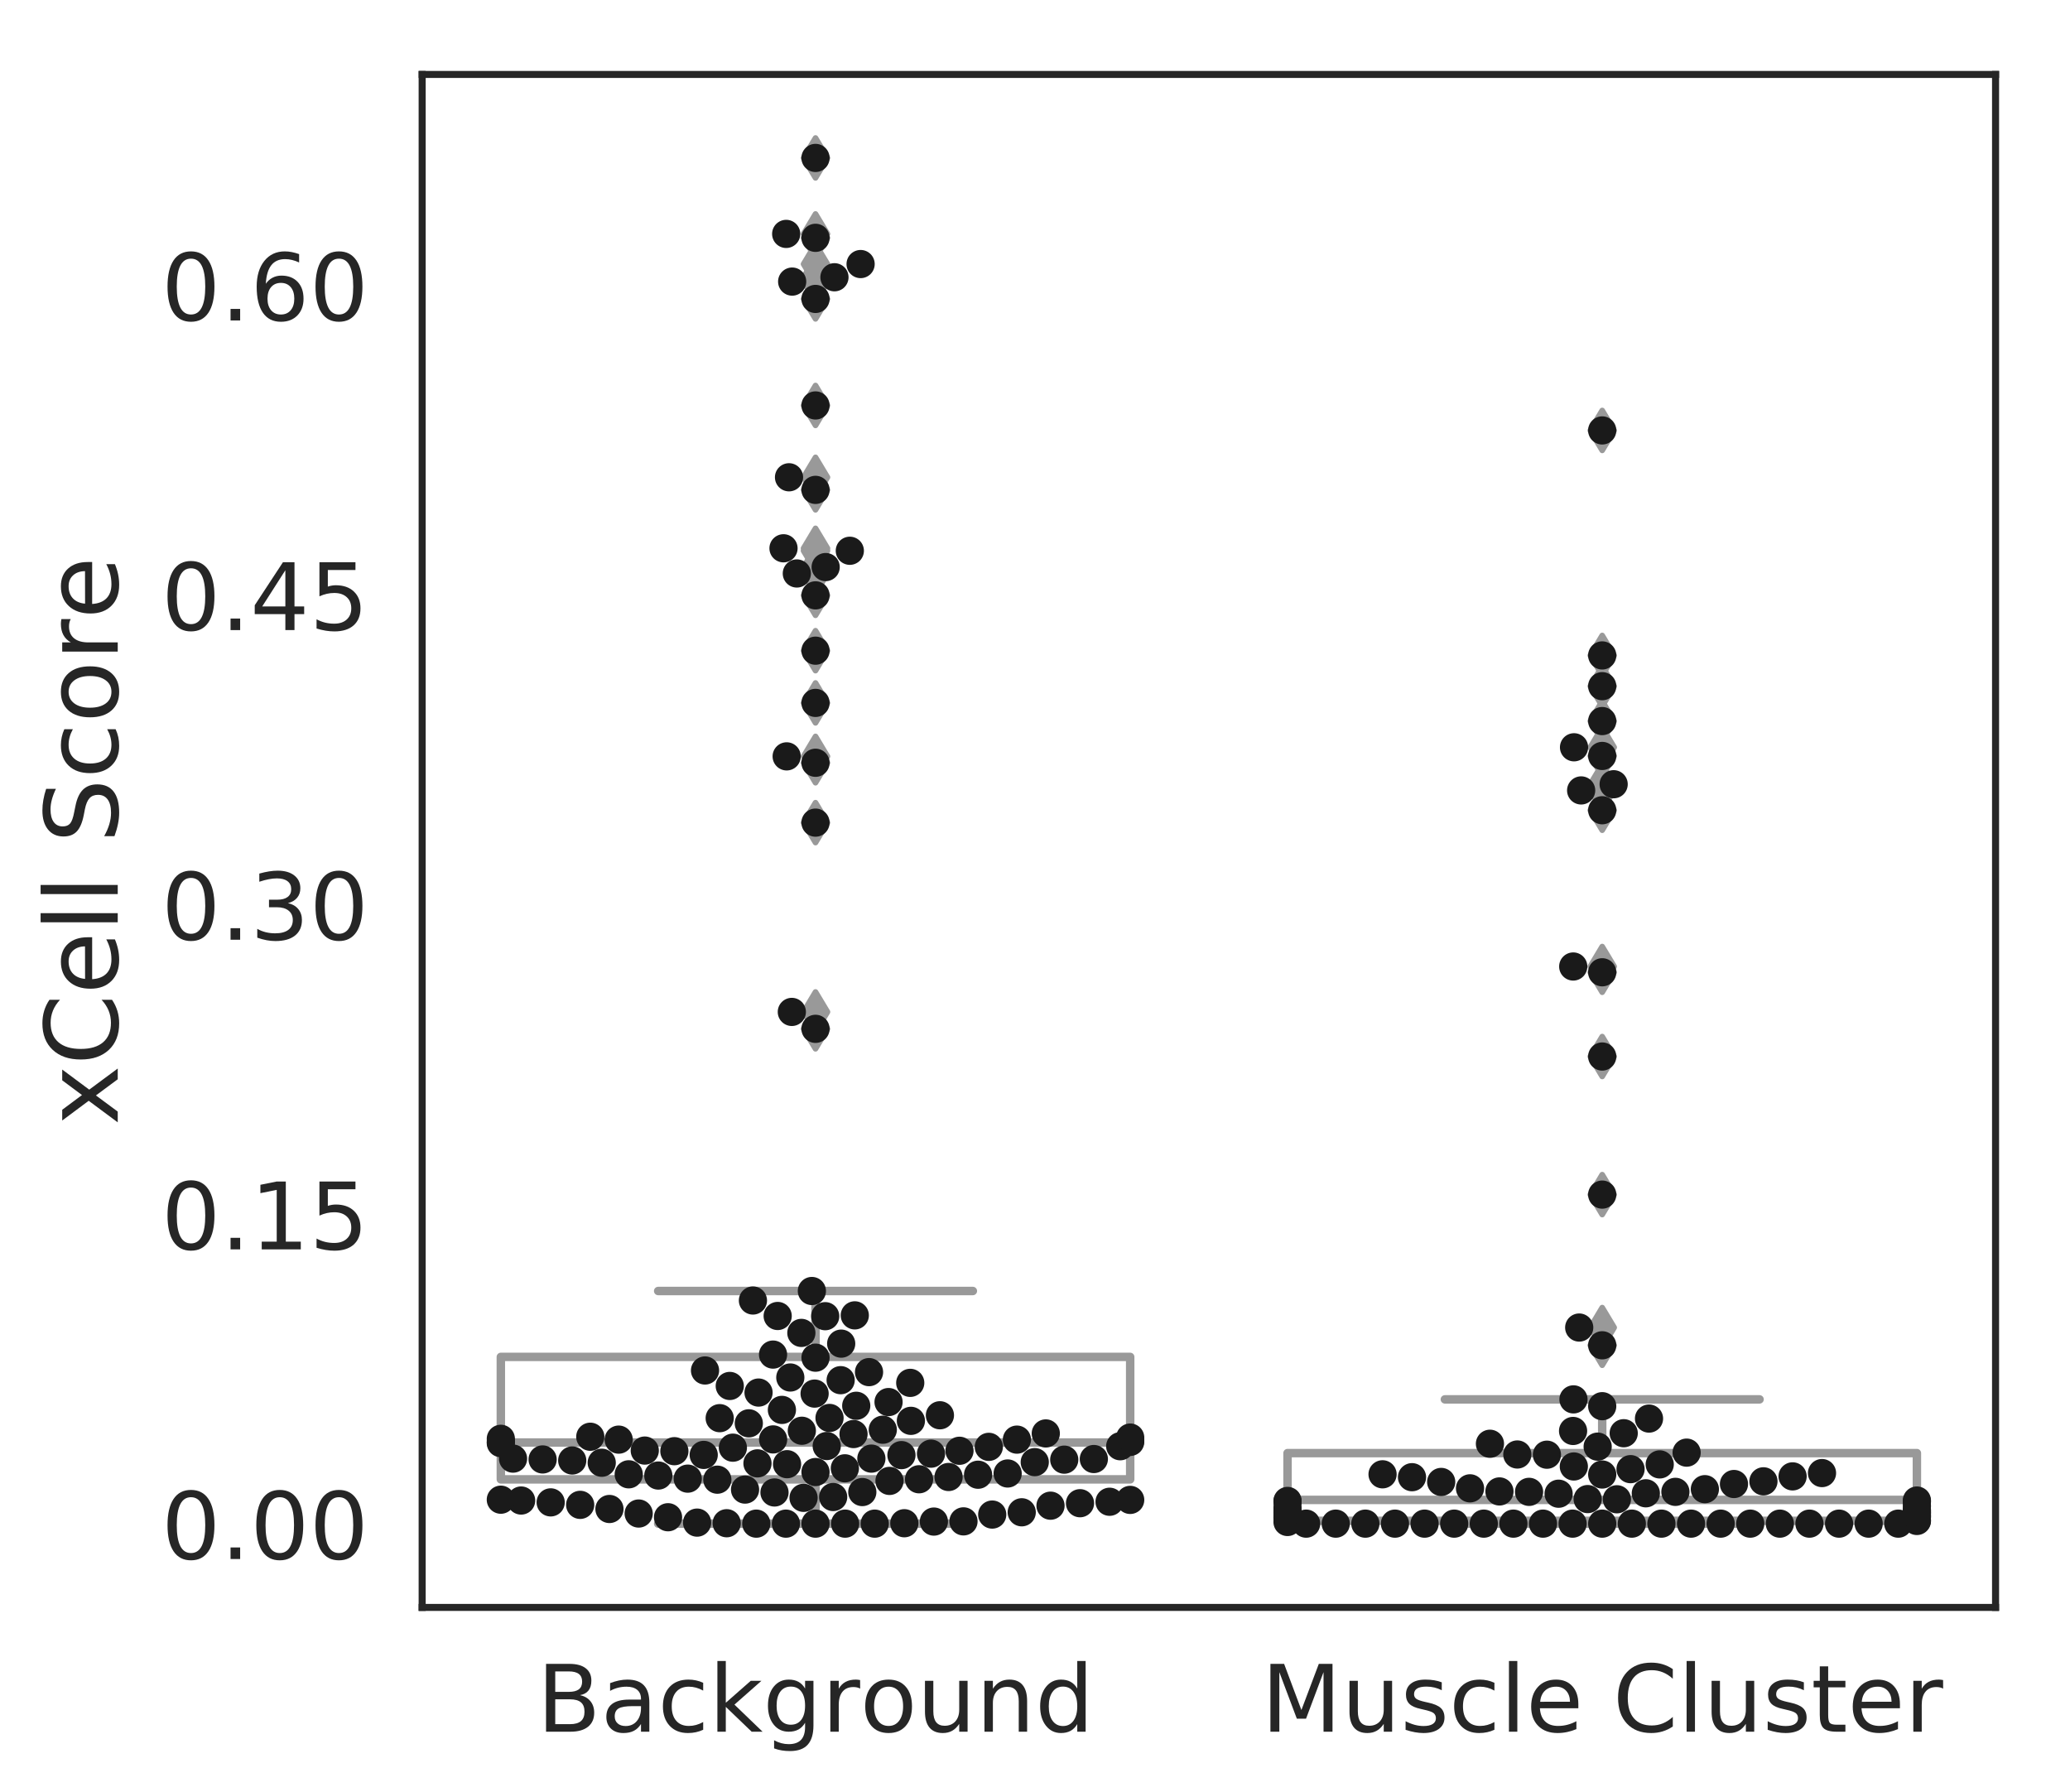 <?xml version="1.0" encoding="utf-8" standalone="no"?>
<!DOCTYPE svg PUBLIC "-//W3C//DTD SVG 1.1//EN"
  "http://www.w3.org/Graphics/SVG/1.1/DTD/svg11.dtd">
<!-- Created with matplotlib (http://matplotlib.org/) -->
<svg height="317.669pt" version="1.1" viewBox="0 0 367.059 317.669" width="367.059pt" xmlns="http://www.w3.org/2000/svg" xmlns:xlink="http://www.w3.org/1999/xlink">
 <defs>
  <style type="text/css">
*{stroke-linecap:butt;stroke-linejoin:round;}
  </style>
 </defs>
 <g id="figure_1">
  <g id="patch_1">
   <path d="M 0 317.669 
L 367.059 317.669 
L 367.059 0 
L 0 0 
z
" style="fill:#ffffff;"/>
  </g>
  <g id="axes_1">
   <g id="patch_2">
    <path d="M 74.859 285 
L 353.859 285 
L 353.859 13.2 
L 74.859 13.2 
z
" style="fill:#ffffff;"/>
   </g>
   <g id="matplotlib.axis_1">
    <g id="xtick_1">
     <g id="text_1">
      <!-- Background -->
      <defs>
       <path d="M 19.672 34.812 
L 19.672 8.109 
L 35.5 8.109 
Q 43.453 8.109 47.281 11.406 
Q 51.125 14.703 51.125 21.484 
Q 51.125 28.328 47.281 31.562 
Q 43.453 34.812 35.5 34.812 
z
M 19.672 64.797 
L 19.672 42.828 
L 34.281 42.828 
Q 41.5 42.828 45.031 45.531 
Q 48.578 48.25 48.578 53.812 
Q 48.578 59.328 45.031 62.062 
Q 41.5 64.797 34.281 64.797 
z
M 9.812 72.906 
L 35.016 72.906 
Q 46.297 72.906 52.391 68.219 
Q 58.5 63.531 58.5 54.891 
Q 58.5 48.188 55.375 44.234 
Q 52.25 40.281 46.188 39.312 
Q 53.469 37.75 57.5 32.781 
Q 61.531 27.828 61.531 20.406 
Q 61.531 10.641 54.891 5.312 
Q 48.25 0 35.984 0 
L 9.812 0 
z
" id="DejaVuSans-42"/>
       <path d="M 34.281 27.484 
Q 23.391 27.484 19.188 25 
Q 14.984 22.516 14.984 16.5 
Q 14.984 11.719 18.141 8.906 
Q 21.297 6.109 26.703 6.109 
Q 34.188 6.109 38.703 11.406 
Q 43.219 16.703 43.219 25.484 
L 43.219 27.484 
z
M 52.203 31.203 
L 52.203 0 
L 43.219 0 
L 43.219 8.297 
Q 40.141 3.328 35.547 0.953 
Q 30.953 -1.422 24.312 -1.422 
Q 15.922 -1.422 10.953 3.297 
Q 6 8.016 6 15.922 
Q 6 25.141 12.172 29.828 
Q 18.359 34.516 30.609 34.516 
L 43.219 34.516 
L 43.219 35.406 
Q 43.219 41.609 39.141 45 
Q 35.062 48.391 27.688 48.391 
Q 23 48.391 18.547 47.266 
Q 14.109 46.141 10.016 43.891 
L 10.016 52.203 
Q 14.938 54.109 19.578 55.047 
Q 24.219 56 28.609 56 
Q 40.484 56 46.344 49.844 
Q 52.203 43.703 52.203 31.203 
z
" id="DejaVuSans-61"/>
       <path d="M 48.781 52.594 
L 48.781 44.188 
Q 44.969 46.297 41.141 47.344 
Q 37.312 48.391 33.406 48.391 
Q 24.656 48.391 19.812 42.844 
Q 14.984 37.312 14.984 27.297 
Q 14.984 17.281 19.812 11.734 
Q 24.656 6.203 33.406 6.203 
Q 37.312 6.203 41.141 7.25 
Q 44.969 8.297 48.781 10.406 
L 48.781 2.094 
Q 45.016 0.344 40.984 -0.531 
Q 36.969 -1.422 32.422 -1.422 
Q 20.062 -1.422 12.781 6.344 
Q 5.516 14.109 5.516 27.297 
Q 5.516 40.672 12.859 48.328 
Q 20.219 56 33.016 56 
Q 37.156 56 41.109 55.141 
Q 45.062 54.297 48.781 52.594 
z
" id="DejaVuSans-63"/>
       <path d="M 9.078 75.984 
L 18.109 75.984 
L 18.109 31.109 
L 44.922 54.688 
L 56.391 54.688 
L 27.391 29.109 
L 57.625 0 
L 45.906 0 
L 18.109 26.703 
L 18.109 0 
L 9.078 0 
z
" id="DejaVuSans-6b"/>
       <path d="M 45.406 27.984 
Q 45.406 37.75 41.375 43.109 
Q 37.359 48.484 30.078 48.484 
Q 22.859 48.484 18.828 43.109 
Q 14.797 37.75 14.797 27.984 
Q 14.797 18.266 18.828 12.891 
Q 22.859 7.516 30.078 7.516 
Q 37.359 7.516 41.375 12.891 
Q 45.406 18.266 45.406 27.984 
z
M 54.391 6.781 
Q 54.391 -7.172 48.188 -13.984 
Q 42 -20.797 29.203 -20.797 
Q 24.469 -20.797 20.266 -20.094 
Q 16.062 -19.391 12.109 -17.922 
L 12.109 -9.188 
Q 16.062 -11.328 19.922 -12.344 
Q 23.781 -13.375 27.781 -13.375 
Q 36.625 -13.375 41.016 -8.766 
Q 45.406 -4.156 45.406 5.172 
L 45.406 9.625 
Q 42.625 4.781 38.281 2.391 
Q 33.938 0 27.875 0 
Q 17.828 0 11.672 7.656 
Q 5.516 15.328 5.516 27.984 
Q 5.516 40.672 11.672 48.328 
Q 17.828 56 27.875 56 
Q 33.938 56 38.281 53.609 
Q 42.625 51.219 45.406 46.391 
L 45.406 54.688 
L 54.391 54.688 
z
" id="DejaVuSans-67"/>
       <path d="M 41.109 46.297 
Q 39.594 47.172 37.812 47.578 
Q 36.031 48 33.891 48 
Q 26.266 48 22.188 43.047 
Q 18.109 38.094 18.109 28.812 
L 18.109 0 
L 9.078 0 
L 9.078 54.688 
L 18.109 54.688 
L 18.109 46.188 
Q 20.953 51.172 25.484 53.578 
Q 30.031 56 36.531 56 
Q 37.453 56 38.578 55.875 
Q 39.703 55.766 41.062 55.516 
z
" id="DejaVuSans-72"/>
       <path d="M 30.609 48.391 
Q 23.391 48.391 19.188 42.75 
Q 14.984 37.109 14.984 27.297 
Q 14.984 17.484 19.156 11.844 
Q 23.344 6.203 30.609 6.203 
Q 37.797 6.203 41.984 11.859 
Q 46.188 17.531 46.188 27.297 
Q 46.188 37.016 41.984 42.703 
Q 37.797 48.391 30.609 48.391 
z
M 30.609 56 
Q 42.328 56 49.016 48.375 
Q 55.719 40.766 55.719 27.297 
Q 55.719 13.875 49.016 6.219 
Q 42.328 -1.422 30.609 -1.422 
Q 18.844 -1.422 12.172 6.219 
Q 5.516 13.875 5.516 27.297 
Q 5.516 40.766 12.172 48.375 
Q 18.844 56 30.609 56 
z
" id="DejaVuSans-6f"/>
       <path d="M 8.5 21.578 
L 8.5 54.688 
L 17.484 54.688 
L 17.484 21.922 
Q 17.484 14.156 20.5 10.266 
Q 23.531 6.391 29.594 6.391 
Q 36.859 6.391 41.078 11.031 
Q 45.312 15.672 45.312 23.688 
L 45.312 54.688 
L 54.297 54.688 
L 54.297 0 
L 45.312 0 
L 45.312 8.406 
Q 42.047 3.422 37.719 1 
Q 33.406 -1.422 27.688 -1.422 
Q 18.266 -1.422 13.375 4.438 
Q 8.5 10.297 8.5 21.578 
z
M 31.109 56 
z
" id="DejaVuSans-75"/>
       <path d="M 54.891 33.016 
L 54.891 0 
L 45.906 0 
L 45.906 32.719 
Q 45.906 40.484 42.875 44.328 
Q 39.844 48.188 33.797 48.188 
Q 26.516 48.188 22.312 43.547 
Q 18.109 38.922 18.109 30.906 
L 18.109 0 
L 9.078 0 
L 9.078 54.688 
L 18.109 54.688 
L 18.109 46.188 
Q 21.344 51.125 25.703 53.562 
Q 30.078 56 35.797 56 
Q 45.219 56 50.047 50.172 
Q 54.891 44.344 54.891 33.016 
z
" id="DejaVuSans-6e"/>
       <path d="M 45.406 46.391 
L 45.406 75.984 
L 54.391 75.984 
L 54.391 0 
L 45.406 0 
L 45.406 8.203 
Q 42.578 3.328 38.25 0.953 
Q 33.938 -1.422 27.875 -1.422 
Q 17.969 -1.422 11.734 6.484 
Q 5.516 14.406 5.516 27.297 
Q 5.516 40.188 11.734 48.094 
Q 17.969 56 27.875 56 
Q 33.938 56 38.25 53.625 
Q 42.578 51.266 45.406 46.391 
z
M 14.797 27.297 
Q 14.797 17.391 18.875 11.75 
Q 22.953 6.109 30.078 6.109 
Q 37.203 6.109 41.297 11.75 
Q 45.406 17.391 45.406 27.297 
Q 45.406 37.203 41.297 42.844 
Q 37.203 48.484 30.078 48.484 
Q 22.953 48.484 18.875 42.844 
Q 14.797 37.203 14.797 27.297 
z
" id="DejaVuSans-64"/>
      </defs>
      <g style="fill:#262626;" transform="translate(95.211 307.037)scale(0.165 -0.165)">
       <use xlink:href="#DejaVuSans-42"/>
       <use x="68.604" xlink:href="#DejaVuSans-61"/>
       <use x="129.883" xlink:href="#DejaVuSans-63"/>
       <use x="184.863" xlink:href="#DejaVuSans-6b"/>
       <use x="242.773" xlink:href="#DejaVuSans-67"/>
       <use x="306.25" xlink:href="#DejaVuSans-72"/>
       <use x="347.332" xlink:href="#DejaVuSans-6f"/>
       <use x="408.514" xlink:href="#DejaVuSans-75"/>
       <use x="471.893" xlink:href="#DejaVuSans-6e"/>
       <use x="535.271" xlink:href="#DejaVuSans-64"/>
      </g>
     </g>
    </g>
    <g id="xtick_2">
     <g id="text_2">
      <!-- Muscle Cluster -->
      <defs>
       <path d="M 9.812 72.906 
L 24.516 72.906 
L 43.109 23.297 
L 61.812 72.906 
L 76.516 72.906 
L 76.516 0 
L 66.891 0 
L 66.891 64.016 
L 48.094 14.016 
L 38.188 14.016 
L 19.391 64.016 
L 19.391 0 
L 9.812 0 
z
" id="DejaVuSans-4d"/>
       <path d="M 44.281 53.078 
L 44.281 44.578 
Q 40.484 46.531 36.375 47.5 
Q 32.281 48.484 27.875 48.484 
Q 21.188 48.484 17.844 46.438 
Q 14.5 44.391 14.5 40.281 
Q 14.5 37.156 16.891 35.375 
Q 19.281 33.594 26.516 31.984 
L 29.594 31.297 
Q 39.156 29.25 43.188 25.516 
Q 47.219 21.781 47.219 15.094 
Q 47.219 7.469 41.188 3.016 
Q 35.156 -1.422 24.609 -1.422 
Q 20.219 -1.422 15.453 -0.562 
Q 10.688 0.297 5.422 2 
L 5.422 11.281 
Q 10.406 8.688 15.234 7.391 
Q 20.062 6.109 24.812 6.109 
Q 31.156 6.109 34.562 8.281 
Q 37.984 10.453 37.984 14.406 
Q 37.984 18.062 35.516 20.016 
Q 33.062 21.969 24.703 23.781 
L 21.578 24.516 
Q 13.234 26.266 9.516 29.906 
Q 5.812 33.547 5.812 39.891 
Q 5.812 47.609 11.281 51.797 
Q 16.75 56 26.812 56 
Q 31.781 56 36.172 55.266 
Q 40.578 54.547 44.281 53.078 
z
" id="DejaVuSans-73"/>
       <path d="M 9.422 75.984 
L 18.406 75.984 
L 18.406 0 
L 9.422 0 
z
" id="DejaVuSans-6c"/>
       <path d="M 56.203 29.594 
L 56.203 25.203 
L 14.891 25.203 
Q 15.484 15.922 20.484 11.062 
Q 25.484 6.203 34.422 6.203 
Q 39.594 6.203 44.453 7.469 
Q 49.312 8.734 54.109 11.281 
L 54.109 2.781 
Q 49.266 0.734 44.188 -0.344 
Q 39.109 -1.422 33.891 -1.422 
Q 20.797 -1.422 13.156 6.188 
Q 5.516 13.812 5.516 26.812 
Q 5.516 40.234 12.766 48.109 
Q 20.016 56 32.328 56 
Q 43.359 56 49.781 48.891 
Q 56.203 41.797 56.203 29.594 
z
M 47.219 32.234 
Q 47.125 39.594 43.094 43.984 
Q 39.062 48.391 32.422 48.391 
Q 24.906 48.391 20.391 44.141 
Q 15.875 39.891 15.188 32.172 
z
" id="DejaVuSans-65"/>
       <path id="DejaVuSans-20"/>
       <path d="M 64.406 67.281 
L 64.406 56.891 
Q 59.422 61.531 53.781 63.812 
Q 48.141 66.109 41.797 66.109 
Q 29.297 66.109 22.656 58.469 
Q 16.016 50.828 16.016 36.375 
Q 16.016 21.969 22.656 14.328 
Q 29.297 6.688 41.797 6.688 
Q 48.141 6.688 53.781 8.984 
Q 59.422 11.281 64.406 15.922 
L 64.406 5.609 
Q 59.234 2.094 53.438 0.328 
Q 47.656 -1.422 41.219 -1.422 
Q 24.656 -1.422 15.125 8.703 
Q 5.609 18.844 5.609 36.375 
Q 5.609 53.953 15.125 64.078 
Q 24.656 74.219 41.219 74.219 
Q 47.75 74.219 53.531 72.484 
Q 59.328 70.75 64.406 67.281 
z
" id="DejaVuSans-43"/>
       <path d="M 18.312 70.219 
L 18.312 54.688 
L 36.812 54.688 
L 36.812 47.703 
L 18.312 47.703 
L 18.312 18.016 
Q 18.312 11.328 20.141 9.422 
Q 21.969 7.516 27.594 7.516 
L 36.812 7.516 
L 36.812 0 
L 27.594 0 
Q 17.188 0 13.234 3.875 
Q 9.281 7.766 9.281 18.016 
L 9.281 47.703 
L 2.688 47.703 
L 2.688 54.688 
L 9.281 54.688 
L 9.281 70.219 
z
" id="DejaVuSans-74"/>
      </defs>
      <g style="fill:#262626;" transform="translate(223.657 307.037)scale(0.165 -0.165)">
       <use xlink:href="#DejaVuSans-4d"/>
       <use x="86.279" xlink:href="#DejaVuSans-75"/>
       <use x="149.658" xlink:href="#DejaVuSans-73"/>
       <use x="201.758" xlink:href="#DejaVuSans-63"/>
       <use x="256.738" xlink:href="#DejaVuSans-6c"/>
       <use x="284.521" xlink:href="#DejaVuSans-65"/>
       <use x="346.045" xlink:href="#DejaVuSans-20"/>
       <use x="377.832" xlink:href="#DejaVuSans-43"/>
       <use x="447.656" xlink:href="#DejaVuSans-6c"/>
       <use x="475.439" xlink:href="#DejaVuSans-75"/>
       <use x="538.818" xlink:href="#DejaVuSans-73"/>
       <use x="590.918" xlink:href="#DejaVuSans-74"/>
       <use x="630.127" xlink:href="#DejaVuSans-65"/>
       <use x="691.65" xlink:href="#DejaVuSans-72"/>
      </g>
     </g>
    </g>
   </g>
   <g id="matplotlib.axis_2">
    <g id="ytick_1">
     <g id="text_3">
      <!-- 0.00 -->
      <defs>
       <path d="M 31.781 66.406 
Q 24.172 66.406 20.328 58.906 
Q 16.5 51.422 16.5 36.375 
Q 16.5 21.391 20.328 13.891 
Q 24.172 6.391 31.781 6.391 
Q 39.453 6.391 43.281 13.891 
Q 47.125 21.391 47.125 36.375 
Q 47.125 51.422 43.281 58.906 
Q 39.453 66.406 31.781 66.406 
z
M 31.781 74.219 
Q 44.047 74.219 50.516 64.516 
Q 56.984 54.828 56.984 36.375 
Q 56.984 17.969 50.516 8.266 
Q 44.047 -1.422 31.781 -1.422 
Q 19.531 -1.422 13.062 8.266 
Q 6.594 17.969 6.594 36.375 
Q 6.594 54.828 13.062 64.516 
Q 19.531 74.219 31.781 74.219 
z
" id="DejaVuSans-30"/>
       <path d="M 10.688 12.406 
L 21 12.406 
L 21 0 
L 10.688 0 
z
" id="DejaVuSans-2e"/>
      </defs>
      <g style="fill:#262626;" transform="translate(28.621 276.415)scale(0.165 -0.165)">
       <use xlink:href="#DejaVuSans-30"/>
       <use x="63.623" xlink:href="#DejaVuSans-2e"/>
       <use x="95.41" xlink:href="#DejaVuSans-30"/>
       <use x="159.033" xlink:href="#DejaVuSans-30"/>
      </g>
     </g>
    </g>
    <g id="ytick_2">
     <g id="text_4">
      <!-- 0.15 -->
      <defs>
       <path d="M 12.406 8.297 
L 28.516 8.297 
L 28.516 63.922 
L 10.984 60.406 
L 10.984 69.391 
L 28.422 72.906 
L 38.281 72.906 
L 38.281 8.297 
L 54.391 8.297 
L 54.391 0 
L 12.406 0 
z
" id="DejaVuSans-31"/>
       <path d="M 10.797 72.906 
L 49.516 72.906 
L 49.516 64.594 
L 19.828 64.594 
L 19.828 46.734 
Q 21.969 47.469 24.109 47.828 
Q 26.266 48.188 28.422 48.188 
Q 40.625 48.188 47.75 41.5 
Q 54.891 34.812 54.891 23.391 
Q 54.891 11.625 47.562 5.094 
Q 40.234 -1.422 26.906 -1.422 
Q 22.312 -1.422 17.547 -0.641 
Q 12.797 0.141 7.719 1.703 
L 7.719 11.625 
Q 12.109 9.234 16.797 8.062 
Q 21.484 6.891 26.703 6.891 
Q 35.156 6.891 40.078 11.328 
Q 45.016 15.766 45.016 23.391 
Q 45.016 31 40.078 35.438 
Q 35.156 39.891 26.703 39.891 
Q 22.75 39.891 18.812 39.016 
Q 14.891 38.141 10.797 36.281 
z
" id="DejaVuSans-35"/>
      </defs>
      <g style="fill:#262626;" transform="translate(28.621 221.516)scale(0.165 -0.165)">
       <use xlink:href="#DejaVuSans-30"/>
       <use x="63.623" xlink:href="#DejaVuSans-2e"/>
       <use x="95.41" xlink:href="#DejaVuSans-31"/>
       <use x="159.033" xlink:href="#DejaVuSans-35"/>
      </g>
     </g>
    </g>
    <g id="ytick_3">
     <g id="text_5">
      <!-- 0.30 -->
      <defs>
       <path d="M 40.578 39.312 
Q 47.656 37.797 51.625 33 
Q 55.609 28.219 55.609 21.188 
Q 55.609 10.406 48.188 4.484 
Q 40.766 -1.422 27.094 -1.422 
Q 22.516 -1.422 17.656 -0.516 
Q 12.797 0.391 7.625 2.203 
L 7.625 11.719 
Q 11.719 9.328 16.594 8.109 
Q 21.484 6.891 26.812 6.891 
Q 36.078 6.891 40.938 10.547 
Q 45.797 14.203 45.797 21.188 
Q 45.797 27.641 41.281 31.266 
Q 36.766 34.906 28.719 34.906 
L 20.219 34.906 
L 20.219 43.016 
L 29.109 43.016 
Q 36.375 43.016 40.234 45.922 
Q 44.094 48.828 44.094 54.297 
Q 44.094 59.906 40.109 62.906 
Q 36.141 65.922 28.719 65.922 
Q 24.656 65.922 20.016 65.031 
Q 15.375 64.156 9.812 62.312 
L 9.812 71.094 
Q 15.438 72.656 20.344 73.438 
Q 25.25 74.219 29.594 74.219 
Q 40.828 74.219 47.359 69.109 
Q 53.906 64.016 53.906 55.328 
Q 53.906 49.266 50.438 45.094 
Q 46.969 40.922 40.578 39.312 
z
" id="DejaVuSans-33"/>
      </defs>
      <g style="fill:#262626;" transform="translate(28.621 166.617)scale(0.165 -0.165)">
       <use xlink:href="#DejaVuSans-30"/>
       <use x="63.623" xlink:href="#DejaVuSans-2e"/>
       <use x="95.41" xlink:href="#DejaVuSans-33"/>
       <use x="159.033" xlink:href="#DejaVuSans-30"/>
      </g>
     </g>
    </g>
    <g id="ytick_4">
     <g id="text_6">
      <!-- 0.45 -->
      <defs>
       <path d="M 37.797 64.312 
L 12.891 25.391 
L 37.797 25.391 
z
M 35.203 72.906 
L 47.609 72.906 
L 47.609 25.391 
L 58.016 25.391 
L 58.016 17.188 
L 47.609 17.188 
L 47.609 0 
L 37.797 0 
L 37.797 17.188 
L 4.891 17.188 
L 4.891 26.703 
z
" id="DejaVuSans-34"/>
      </defs>
      <g style="fill:#262626;" transform="translate(28.621 111.717)scale(0.165 -0.165)">
       <use xlink:href="#DejaVuSans-30"/>
       <use x="63.623" xlink:href="#DejaVuSans-2e"/>
       <use x="95.41" xlink:href="#DejaVuSans-34"/>
       <use x="159.033" xlink:href="#DejaVuSans-35"/>
      </g>
     </g>
    </g>
    <g id="ytick_5">
     <g id="text_7">
      <!-- 0.60 -->
      <defs>
       <path d="M 33.016 40.375 
Q 26.375 40.375 22.484 35.828 
Q 18.609 31.297 18.609 23.391 
Q 18.609 15.531 22.484 10.953 
Q 26.375 6.391 33.016 6.391 
Q 39.656 6.391 43.531 10.953 
Q 47.406 15.531 47.406 23.391 
Q 47.406 31.297 43.531 35.828 
Q 39.656 40.375 33.016 40.375 
z
M 52.594 71.297 
L 52.594 62.312 
Q 48.875 64.062 45.094 64.984 
Q 41.312 65.922 37.594 65.922 
Q 27.828 65.922 22.672 59.328 
Q 17.531 52.734 16.797 39.406 
Q 19.672 43.656 24.016 45.922 
Q 28.375 48.188 33.594 48.188 
Q 44.578 48.188 50.953 41.516 
Q 57.328 34.859 57.328 23.391 
Q 57.328 12.156 50.688 5.359 
Q 44.047 -1.422 33.016 -1.422 
Q 20.359 -1.422 13.672 8.266 
Q 6.984 17.969 6.984 36.375 
Q 6.984 53.656 15.188 63.938 
Q 23.391 74.219 37.203 74.219 
Q 40.922 74.219 44.703 73.484 
Q 48.484 72.75 52.594 71.297 
z
" id="DejaVuSans-36"/>
      </defs>
      <g style="fill:#262626;" transform="translate(28.621 56.818)scale(0.165 -0.165)">
       <use xlink:href="#DejaVuSans-30"/>
       <use x="63.623" xlink:href="#DejaVuSans-2e"/>
       <use x="95.41" xlink:href="#DejaVuSans-36"/>
       <use x="159.033" xlink:href="#DejaVuSans-30"/>
      </g>
     </g>
    </g>
    <g id="text_8">
     <!-- xCell Score -->
     <defs>
      <path d="M 54.891 54.688 
L 35.109 28.078 
L 55.906 0 
L 45.312 0 
L 29.391 21.484 
L 13.484 0 
L 2.875 0 
L 24.125 28.609 
L 4.688 54.688 
L 15.281 54.688 
L 29.781 35.203 
L 44.281 54.688 
z
" id="DejaVuSans-78"/>
      <path d="M 53.516 70.516 
L 53.516 60.891 
Q 47.906 63.578 42.922 64.891 
Q 37.938 66.219 33.297 66.219 
Q 25.25 66.219 20.875 63.094 
Q 16.5 59.969 16.5 54.203 
Q 16.5 49.359 19.406 46.891 
Q 22.312 44.438 30.422 42.922 
L 36.375 41.703 
Q 47.406 39.594 52.656 34.297 
Q 57.906 29 57.906 20.125 
Q 57.906 9.516 50.797 4.047 
Q 43.703 -1.422 29.984 -1.422 
Q 24.812 -1.422 18.969 -0.25 
Q 13.141 0.922 6.891 3.219 
L 6.891 13.375 
Q 12.891 10.016 18.656 8.297 
Q 24.422 6.594 29.984 6.594 
Q 38.422 6.594 43.016 9.906 
Q 47.609 13.234 47.609 19.391 
Q 47.609 24.75 44.312 27.781 
Q 41.016 30.812 33.5 32.328 
L 27.484 33.5 
Q 16.453 35.688 11.516 40.375 
Q 6.594 45.062 6.594 53.422 
Q 6.594 63.094 13.406 68.656 
Q 20.219 74.219 32.172 74.219 
Q 37.312 74.219 42.625 73.281 
Q 47.953 72.359 53.516 70.516 
z
" id="DejaVuSans-53"/>
     </defs>
     <g style="fill:#262626;" transform="translate(20.877 199.514)rotate(-90)scale(0.18 -0.18)">
      <use xlink:href="#DejaVuSans-78"/>
      <use x="59.18" xlink:href="#DejaVuSans-43"/>
      <use x="129.004" xlink:href="#DejaVuSans-65"/>
      <use x="190.527" xlink:href="#DejaVuSans-6c"/>
      <use x="218.311" xlink:href="#DejaVuSans-6c"/>
      <use x="246.094" xlink:href="#DejaVuSans-20"/>
      <use x="277.881" xlink:href="#DejaVuSans-53"/>
      <use x="341.357" xlink:href="#DejaVuSans-63"/>
      <use x="396.338" xlink:href="#DejaVuSans-6f"/>
      <use x="457.52" xlink:href="#DejaVuSans-72"/>
      <use x="498.602" xlink:href="#DejaVuSans-65"/>
     </g>
    </g>
   </g>
   <g id="patch_3">
    <path clip-path="url(#p21f7f0e677)" d="M 88.809 262.295 
L 200.409 262.295 
L 200.409 240.583 
L 88.809 240.583 
L 88.809 262.295 
z
" style="fill:#ffffff;stroke:#999999;stroke-linejoin:miter;stroke-width:1.5;"/>
   </g>
   <g id="patch_4">
    <path clip-path="url(#p21f7f0e677)" d="M 228.309 269.643 
L 339.909 269.643 
L 339.909 257.638 
L 228.309 257.638 
L 228.309 269.643 
z
" style="fill:#ffffff;stroke:#999999;stroke-linejoin:miter;stroke-width:1.5;"/>
   </g>
   <g id="line2d_1">
    <path clip-path="url(#p21f7f0e677)" d="M 144.609 262.295 
L 144.609 270.146 
" style="fill:none;stroke:#999999;stroke-linecap:round;stroke-width:1.5;"/>
   </g>
   <g id="line2d_2">
    <path clip-path="url(#p21f7f0e677)" d="M 144.609 240.583 
L 144.609 228.898 
" style="fill:none;stroke:#999999;stroke-linecap:round;stroke-width:1.5;"/>
   </g>
   <g id="line2d_3">
    <path clip-path="url(#p21f7f0e677)" d="M 116.709 270.146 
L 172.509 270.146 
" style="fill:none;stroke:#999999;stroke-linecap:round;stroke-width:1.5;"/>
   </g>
   <g id="line2d_4">
    <path clip-path="url(#p21f7f0e677)" d="M 116.709 228.898 
L 172.509 228.898 
" style="fill:none;stroke:#999999;stroke-linecap:round;stroke-width:1.5;"/>
   </g>
   <g id="line2d_5">
    <defs>
     <path d="M -0 3.536 
L 2.121 0 
L -0 -3.536 
L -2.121 -0 
z
" id="mbfb109bce8" style="stroke:#999999;stroke-linejoin:miter;"/>
    </defs>
    <g clip-path="url(#p21f7f0e677)">
     <use style="fill:#999999;stroke:#999999;stroke-linejoin:miter;" x="144.609" xlink:href="#mbfb109bce8" y="84.624"/>
     <use style="fill:#999999;stroke:#999999;stroke-linejoin:miter;" x="144.609" xlink:href="#mbfb109bce8" y="53.002"/>
     <use style="fill:#999999;stroke:#999999;stroke-linejoin:miter;" x="144.609" xlink:href="#mbfb109bce8" y="28.004"/>
     <use style="fill:#999999;stroke:#999999;stroke-linejoin:miter;" x="144.609" xlink:href="#mbfb109bce8" y="49.159"/>
     <use style="fill:#999999;stroke:#999999;stroke-linejoin:miter;" x="144.609" xlink:href="#mbfb109bce8" y="179.416"/>
     <use style="fill:#999999;stroke:#999999;stroke-linejoin:miter;" x="144.609" xlink:href="#mbfb109bce8" y="135.241"/>
     <use style="fill:#999999;stroke:#999999;stroke-linejoin:miter;" x="144.609" xlink:href="#mbfb109bce8" y="145.854"/>
     <use style="fill:#999999;stroke:#999999;stroke-linejoin:miter;" x="144.609" xlink:href="#mbfb109bce8" y="134.106"/>
     <use style="fill:#999999;stroke:#999999;stroke-linejoin:miter;" x="144.609" xlink:href="#mbfb109bce8" y="115.367"/>
     <use style="fill:#999999;stroke:#999999;stroke-linejoin:miter;" x="144.609" xlink:href="#mbfb109bce8" y="105.559"/>
     <use style="fill:#999999;stroke:#999999;stroke-linejoin:miter;" x="144.609" xlink:href="#mbfb109bce8" y="97.214"/>
     <use style="fill:#999999;stroke:#999999;stroke-linejoin:miter;" x="144.609" xlink:href="#mbfb109bce8" y="97.653"/>
     <use style="fill:#999999;stroke:#999999;stroke-linejoin:miter;" x="144.609" xlink:href="#mbfb109bce8" y="124.627"/>
     <use style="fill:#999999;stroke:#999999;stroke-linejoin:miter;" x="144.609" xlink:href="#mbfb109bce8" y="100.544"/>
     <use style="fill:#999999;stroke:#999999;stroke-linejoin:miter;" x="144.609" xlink:href="#mbfb109bce8" y="71.887"/>
     <use style="fill:#999999;stroke:#999999;stroke-linejoin:miter;" x="144.609" xlink:href="#mbfb109bce8" y="49.927"/>
     <use style="fill:#999999;stroke:#999999;stroke-linejoin:miter;" x="144.609" xlink:href="#mbfb109bce8" y="42.168"/>
     <use style="fill:#999999;stroke:#999999;stroke-linejoin:miter;" x="144.609" xlink:href="#mbfb109bce8" y="182.417"/>
     <use style="fill:#999999;stroke:#999999;stroke-linejoin:miter;" x="144.609" xlink:href="#mbfb109bce8" y="46.817"/>
     <use style="fill:#999999;stroke:#999999;stroke-linejoin:miter;" x="144.609" xlink:href="#mbfb109bce8" y="101.679"/>
     <use style="fill:#999999;stroke:#999999;stroke-linejoin:miter;" x="144.609" xlink:href="#mbfb109bce8" y="41.473"/>
     <use style="fill:#999999;stroke:#999999;stroke-linejoin:miter;" x="144.609" xlink:href="#mbfb109bce8" y="86.856"/>
    </g>
   </g>
   <g id="line2d_6">
    <path clip-path="url(#p21f7f0e677)" d="M 284.109 269.643 
L 284.109 270.146 
" style="fill:none;stroke:#999999;stroke-linecap:round;stroke-width:1.5;"/>
   </g>
   <g id="line2d_7">
    <path clip-path="url(#p21f7f0e677)" d="M 284.109 257.638 
L 284.109 248.113 
" style="fill:none;stroke:#999999;stroke-linecap:round;stroke-width:1.5;"/>
   </g>
   <g id="line2d_8">
    <path clip-path="url(#p21f7f0e677)" d="M 256.209 270.146 
L 312.009 270.146 
" style="fill:none;stroke:#999999;stroke-linecap:round;stroke-width:1.5;"/>
   </g>
   <g id="line2d_9">
    <path clip-path="url(#p21f7f0e677)" d="M 256.209 248.113 
L 312.009 248.113 
" style="fill:none;stroke:#999999;stroke-linecap:round;stroke-width:1.5;"/>
   </g>
   <g id="line2d_10">
    <g clip-path="url(#p21f7f0e677)">
     <use style="fill:#999999;stroke:#999999;stroke-linejoin:miter;" x="284.109" xlink:href="#mbfb109bce8" y="140.145"/>
     <use style="fill:#999999;stroke:#999999;stroke-linejoin:miter;" x="284.109" xlink:href="#mbfb109bce8" y="139.047"/>
     <use style="fill:#999999;stroke:#999999;stroke-linejoin:miter;" x="284.109" xlink:href="#mbfb109bce8" y="235.377"/>
     <use style="fill:#999999;stroke:#999999;stroke-linejoin:miter;" x="284.109" xlink:href="#mbfb109bce8" y="127.848"/>
     <use style="fill:#999999;stroke:#999999;stroke-linejoin:miter;" x="284.109" xlink:href="#mbfb109bce8" y="171.364"/>
     <use style="fill:#999999;stroke:#999999;stroke-linejoin:miter;" x="284.109" xlink:href="#mbfb109bce8" y="121.662"/>
     <use style="fill:#999999;stroke:#999999;stroke-linejoin:miter;" x="284.109" xlink:href="#mbfb109bce8" y="116.209"/>
     <use style="fill:#999999;stroke:#999999;stroke-linejoin:miter;" x="284.109" xlink:href="#mbfb109bce8" y="187.322"/>
     <use style="fill:#999999;stroke:#999999;stroke-linejoin:miter;" x="284.109" xlink:href="#mbfb109bce8" y="143.659"/>
     <use style="fill:#999999;stroke:#999999;stroke-linejoin:miter;" x="284.109" xlink:href="#mbfb109bce8" y="211.807"/>
     <use style="fill:#999999;stroke:#999999;stroke-linejoin:miter;" x="284.109" xlink:href="#mbfb109bce8" y="76.316"/>
     <use style="fill:#999999;stroke:#999999;stroke-linejoin:miter;" x="284.109" xlink:href="#mbfb109bce8" y="172.389"/>
     <use style="fill:#999999;stroke:#999999;stroke-linejoin:miter;" x="284.109" xlink:href="#mbfb109bce8" y="134.033"/>
     <use style="fill:#999999;stroke:#999999;stroke-linejoin:miter;" x="284.109" xlink:href="#mbfb109bce8" y="238.524"/>
     <use style="fill:#999999;stroke:#999999;stroke-linejoin:miter;" x="284.109" xlink:href="#mbfb109bce8" y="132.496"/>
    </g>
   </g>
   <g id="line2d_11">
    <path clip-path="url(#p21f7f0e677)" d="M 88.809 255.762 
L 200.409 255.762 
" style="fill:none;stroke:#999999;stroke-linecap:round;stroke-width:1.5;"/>
   </g>
   <g id="line2d_12">
    <path clip-path="url(#p21f7f0e677)" d="M 228.309 265.937 
L 339.909 265.937 
" style="fill:none;stroke:#999999;stroke-linecap:round;stroke-width:1.5;"/>
   </g>
   <g id="patch_5">
    <path d="M 74.859 285 
L 74.859 13.2 
" style="fill:none;stroke:#262626;stroke-linecap:square;stroke-linejoin:miter;stroke-width:1.25;"/>
   </g>
   <g id="patch_6">
    <path d="M 353.859 285 
L 353.859 13.2 
" style="fill:none;stroke:#262626;stroke-linecap:square;stroke-linejoin:miter;stroke-width:1.25;"/>
   </g>
   <g id="patch_7">
    <path d="M 74.859 285 
L 353.859 285 
" style="fill:none;stroke:#262626;stroke-linecap:square;stroke-linejoin:miter;stroke-width:1.25;"/>
   </g>
   <g id="patch_8">
    <path d="M 74.859 13.2 
L 353.859 13.2 
" style="fill:none;stroke:#262626;stroke-linecap:square;stroke-linejoin:miter;stroke-width:1.25;"/>
   </g>
   <g id="PathCollection_1">
    <defs>
     <path d="M 0 2.5 
C 0.663 2.5 1.299 2.237 1.768 1.768 
C 2.237 1.299 2.5 0.663 2.5 0 
C 2.5 -0.663 2.237 -1.299 1.768 -1.768 
C 1.299 -2.237 0.663 -2.5 0 -2.5 
C -0.663 -2.5 -1.299 -2.237 -1.768 -1.768 
C -2.237 -1.299 -2.5 -0.663 -2.5 0 
C -2.5 0.663 -2.237 1.299 -1.768 1.768 
C -1.299 2.237 -0.663 2.5 0 2.5 
z
" id="C0_0_58d86c5c08"/>
    </defs>
    <g clip-path="url(#p21f7f0e677)">
     <use style="fill:#1a1a1a;" x="144.609" xlink:href="#C0_0_58d86c5c08" y="270.146"/>
    </g>
    <g clip-path="url(#p21f7f0e677)">
     <use style="fill:#1a1a1a;" x="139.359" xlink:href="#C0_0_58d86c5c08" y="270.146"/>
    </g>
    <g clip-path="url(#p21f7f0e677)">
     <use style="fill:#1a1a1a;" x="149.859" xlink:href="#C0_0_58d86c5c08" y="270.146"/>
    </g>
    <g clip-path="url(#p21f7f0e677)">
     <use style="fill:#1a1a1a;" x="134.109" xlink:href="#C0_0_58d86c5c08" y="270.146"/>
    </g>
    <g clip-path="url(#p21f7f0e677)">
     <use style="fill:#1a1a1a;" x="155.109" xlink:href="#C0_0_58d86c5c08" y="270.146"/>
    </g>
    <g clip-path="url(#p21f7f0e677)">
     <use style="fill:#1a1a1a;" x="128.859" xlink:href="#C0_0_58d86c5c08" y="270.073"/>
    </g>
    <g clip-path="url(#p21f7f0e677)">
     <use style="fill:#1a1a1a;" x="160.358" xlink:href="#C0_0_58d86c5c08" y="270.073"/>
    </g>
    <g clip-path="url(#p21f7f0e677)">
     <use style="fill:#1a1a1a;" x="123.611" xlink:href="#C0_0_58d86c5c08" y="269.963"/>
    </g>
    <g clip-path="url(#p21f7f0e677)">
     <use style="fill:#1a1a1a;" x="165.599" xlink:href="#C0_0_58d86c5c08" y="269.78"/>
    </g>
    <g clip-path="url(#p21f7f0e677)">
     <use style="fill:#1a1a1a;" x="170.849" xlink:href="#C0_0_58d86c5c08" y="269.743"/>
    </g>
    <g clip-path="url(#p21f7f0e677)">
     <use style="fill:#1a1a1a;" x="118.457" xlink:href="#C0_0_58d86c5c08" y="269.011"/>
    </g>
    <g clip-path="url(#p21f7f0e677)">
     <use style="fill:#1a1a1a;" x="175.944" xlink:href="#C0_0_58d86c5c08" y="268.536"/>
    </g>
    <g clip-path="url(#p21f7f0e677)">
     <use style="fill:#1a1a1a;" x="113.252" xlink:href="#C0_0_58d86c5c08" y="268.353"/>
    </g>
    <g clip-path="url(#p21f7f0e677)">
     <use style="fill:#1a1a1a;" x="181.177" xlink:href="#C0_0_58d86c5c08" y="268.133"/>
    </g>
    <g clip-path="url(#p21f7f0e677)">
     <use style="fill:#1a1a1a;" x="108.071" xlink:href="#C0_0_58d86c5c08" y="267.547"/>
    </g>
    <g clip-path="url(#p21f7f0e677)">
     <use style="fill:#1a1a1a;" x="186.281" xlink:href="#C0_0_58d86c5c08" y="266.962"/>
    </g>
    <g clip-path="url(#p21f7f0e677)">
     <use style="fill:#1a1a1a;" x="102.878" xlink:href="#C0_0_58d86c5c08" y="266.815"/>
    </g>
    <g clip-path="url(#p21f7f0e677)">
     <use style="fill:#1a1a1a;" x="191.51" xlink:href="#C0_0_58d86c5c08" y="266.523"/>
    </g>
    <g clip-path="url(#p21f7f0e677)">
     <use style="fill:#1a1a1a;" x="97.648" xlink:href="#C0_0_58d86c5c08" y="266.376"/>
    </g>
    <g clip-path="url(#p21f7f0e677)">
     <use style="fill:#1a1a1a;" x="196.753" xlink:href="#C0_0_58d86c5c08" y="266.266"/>
    </g>
    <g clip-path="url(#p21f7f0e677)">
     <use style="fill:#1a1a1a;" x="92.409" xlink:href="#C0_0_58d86c5c08" y="266.047"/>
    </g>
    <g clip-path="url(#p21f7f0e677)">
     <use style="fill:#1a1a1a;" x="200.409" xlink:href="#C0_0_58d86c5c08" y="265.937"/>
    </g>
    <g clip-path="url(#p21f7f0e677)">
     <use style="fill:#1a1a1a;" x="88.809" xlink:href="#C0_0_58d86c5c08" y="265.9"/>
    </g>
    <g clip-path="url(#p21f7f0e677)">
     <use style="fill:#1a1a1a;" x="142.491" xlink:href="#C0_0_58d86c5c08" y="265.571"/>
    </g>
    <g clip-path="url(#p21f7f0e677)">
     <use style="fill:#1a1a1a;" x="147.738" xlink:href="#C0_0_58d86c5c08" y="265.425"/>
    </g>
    <g clip-path="url(#p21f7f0e677)">
     <use style="fill:#1a1a1a;" x="137.337" xlink:href="#C0_0_58d86c5c08" y="264.619"/>
    </g>
    <g clip-path="url(#p21f7f0e677)">
     <use style="fill:#1a1a1a;" x="152.907" xlink:href="#C0_0_58d86c5c08" y="264.546"/>
    </g>
    <g clip-path="url(#p21f7f0e677)">
     <use style="fill:#1a1a1a;" x="132.114" xlink:href="#C0_0_58d86c5c08" y="264.107"/>
    </g>
    <g clip-path="url(#p21f7f0e677)">
     <use style="fill:#1a1a1a;" x="157.729" xlink:href="#C0_0_58d86c5c08" y="262.57"/>
    </g>
    <g clip-path="url(#p21f7f0e677)">
     <use style="fill:#1a1a1a;" x="127.199" xlink:href="#C0_0_58d86c5c08" y="262.35"/>
    </g>
    <g clip-path="url(#p21f7f0e677)">
     <use style="fill:#1a1a1a;" x="162.97" xlink:href="#C0_0_58d86c5c08" y="262.277"/>
    </g>
    <g clip-path="url(#p21f7f0e677)">
     <use style="fill:#1a1a1a;" x="121.952" xlink:href="#C0_0_58d86c5c08" y="262.167"/>
    </g>
    <g clip-path="url(#p21f7f0e677)">
     <use style="fill:#1a1a1a;" x="168.203" xlink:href="#C0_0_58d86c5c08" y="261.874"/>
    </g>
    <g clip-path="url(#p21f7f0e677)">
     <use style="fill:#1a1a1a;" x="116.734" xlink:href="#C0_0_58d86c5c08" y="261.618"/>
    </g>
    <g clip-path="url(#p21f7f0e677)">
     <use style="fill:#1a1a1a;" x="173.436" xlink:href="#C0_0_58d86c5c08" y="261.472"/>
    </g>
    <g clip-path="url(#p21f7f0e677)">
     <use style="fill:#1a1a1a;" x="111.489" xlink:href="#C0_0_58d86c5c08" y="261.399"/>
    </g>
    <g clip-path="url(#p21f7f0e677)">
     <use style="fill:#1a1a1a;" x="178.681" xlink:href="#C0_0_58d86c5c08" y="261.252"/>
    </g>
    <g clip-path="url(#p21f7f0e677)">
     <use style="fill:#1a1a1a;" x="144.609" xlink:href="#C0_0_58d86c5c08" y="260.996"/>
    </g>
    <g clip-path="url(#p21f7f0e677)">
     <use style="fill:#1a1a1a;" x="149.813" xlink:href="#C0_0_58d86c5c08" y="260.337"/>
    </g>
    <g clip-path="url(#p21f7f0e677)">
     <use style="fill:#1a1a1a;" x="139.566" xlink:href="#C0_0_58d86c5c08" y="259.605"/>
    </g>
    <g clip-path="url(#p21f7f0e677)">
     <use style="fill:#1a1a1a;" x="134.318" xlink:href="#C0_0_58d86c5c08" y="259.459"/>
    </g>
    <g clip-path="url(#p21f7f0e677)">
     <use style="fill:#1a1a1a;" x="106.701" xlink:href="#C0_0_58d86c5c08" y="259.349"/>
    </g>
    <g clip-path="url(#p21f7f0e677)">
     <use style="fill:#1a1a1a;" x="183.487" xlink:href="#C0_0_58d86c5c08" y="259.239"/>
    </g>
    <g clip-path="url(#p21f7f0e677)">
     <use style="fill:#1a1a1a;" x="101.468" xlink:href="#C0_0_58d86c5c08" y="258.947"/>
    </g>
    <g clip-path="url(#p21f7f0e677)">
     <use style="fill:#1a1a1a;" x="188.716" xlink:href="#C0_0_58d86c5c08" y="258.8"/>
    </g>
    <g clip-path="url(#p21f7f0e677)">
     <use style="fill:#1a1a1a;" x="96.221" xlink:href="#C0_0_58d86c5c08" y="258.764"/>
    </g>
    <g clip-path="url(#p21f7f0e677)">
     <use style="fill:#1a1a1a;" x="193.965" xlink:href="#C0_0_58d86c5c08" y="258.69"/>
    </g>
    <g clip-path="url(#p21f7f0e677)">
     <use style="fill:#1a1a1a;" x="154.514" xlink:href="#C0_0_58d86c5c08" y="258.617"/>
    </g>
    <g clip-path="url(#p21f7f0e677)">
     <use style="fill:#1a1a1a;" x="90.973" xlink:href="#C0_0_58d86c5c08" y="258.617"/>
    </g>
    <g clip-path="url(#p21f7f0e677)">
     <use style="fill:#1a1a1a;" x="159.847" xlink:href="#C0_0_58d86c5c08" y="257.995"/>
    </g>
    <g clip-path="url(#p21f7f0e677)">
     <use style="fill:#1a1a1a;" x="124.786" xlink:href="#C0_0_58d86c5c08" y="257.958"/>
    </g>
    <g clip-path="url(#p21f7f0e677)">
     <use style="fill:#1a1a1a;" x="165.091" xlink:href="#C0_0_58d86c5c08" y="257.739"/>
    </g>
    <g clip-path="url(#p21f7f0e677)">
     <use style="fill:#1a1a1a;" x="119.582" xlink:href="#C0_0_58d86c5c08" y="257.3"/>
    </g>
    <g clip-path="url(#p21f7f0e677)">
     <use style="fill:#1a1a1a;" x="170.138" xlink:href="#C0_0_58d86c5c08" y="257.226"/>
    </g>
    <g clip-path="url(#p21f7f0e677)">
     <use style="fill:#1a1a1a;" x="114.333" xlink:href="#C0_0_58d86c5c08" y="257.19"/>
    </g>
    <g clip-path="url(#p21f7f0e677)">
     <use style="fill:#1a1a1a;" x="129.956" xlink:href="#C0_0_58d86c5c08" y="256.677"/>
    </g>
    <g clip-path="url(#p21f7f0e677)">
     <use style="fill:#1a1a1a;" x="175.337" xlink:href="#C0_0_58d86c5c08" y="256.531"/>
    </g>
    <g clip-path="url(#p21f7f0e677)">
     <use style="fill:#1a1a1a;" x="198.643" xlink:href="#C0_0_58d86c5c08" y="256.421"/>
    </g>
    <g clip-path="url(#p21f7f0e677)">
     <use style="fill:#1a1a1a;" x="146.598" xlink:href="#C0_0_58d86c5c08" y="256.385"/>
    </g>
    <g clip-path="url(#p21f7f0e677)">
     <use style="fill:#1a1a1a;" x="88.809" xlink:href="#C0_0_58d86c5c08" y="255.872"/>
    </g>
    <g clip-path="url(#p21f7f0e677)">
     <use style="fill:#1a1a1a;" x="200.409" xlink:href="#C0_0_58d86c5c08" y="255.653"/>
    </g>
    <g clip-path="url(#p21f7f0e677)">
     <use style="fill:#1a1a1a;" x="88.809" xlink:href="#C0_0_58d86c5c08" y="255.616"/>
    </g>
    <g clip-path="url(#p21f7f0e677)">
     <use style="fill:#1a1a1a;" x="200.409" xlink:href="#C0_0_58d86c5c08" y="255.396"/>
    </g>
    <g clip-path="url(#p21f7f0e677)">
     <use style="fill:#1a1a1a;" x="109.707" xlink:href="#C0_0_58d86c5c08" y="255.25"/>
    </g>
    <g clip-path="url(#p21f7f0e677)">
     <use style="fill:#1a1a1a;" x="180.322" xlink:href="#C0_0_58d86c5c08" y="255.25"/>
    </g>
    <g clip-path="url(#p21f7f0e677)">
     <use style="fill:#1a1a1a;" x="137.092" xlink:href="#C0_0_58d86c5c08" y="255.213"/>
    </g>
    <g clip-path="url(#p21f7f0e677)">
     <use style="fill:#1a1a1a;" x="88.809" xlink:href="#C0_0_58d86c5c08" y="255.104"/>
    </g>
    <g clip-path="url(#p21f7f0e677)">
     <use style="fill:#1a1a1a;" x="200.409" xlink:href="#C0_0_58d86c5c08" y="254.884"/>
    </g>
    <g clip-path="url(#p21f7f0e677)">
     <use style="fill:#1a1a1a;" x="104.672" xlink:href="#C0_0_58d86c5c08" y="254.738"/>
    </g>
    <g clip-path="url(#p21f7f0e677)">
     <use style="fill:#1a1a1a;" x="151.351" xlink:href="#C0_0_58d86c5c08" y="254.262"/>
    </g>
    <g clip-path="url(#p21f7f0e677)">
     <use style="fill:#1a1a1a;" x="185.444" xlink:href="#C0_0_58d86c5c08" y="254.152"/>
    </g>
    <g clip-path="url(#p21f7f0e677)">
     <use style="fill:#1a1a1a;" x="142.185" xlink:href="#C0_0_58d86c5c08" y="253.676"/>
    </g>
    <g clip-path="url(#p21f7f0e677)">
     <use style="fill:#1a1a1a;" x="156.539" xlink:href="#C0_0_58d86c5c08" y="253.493"/>
    </g>
    <g clip-path="url(#p21f7f0e677)">
     <use style="fill:#1a1a1a;" x="132.781" xlink:href="#C0_0_58d86c5c08" y="252.359"/>
    </g>
    <g clip-path="url(#p21f7f0e677)">
     <use style="fill:#1a1a1a;" x="161.522" xlink:href="#C0_0_58d86c5c08" y="251.919"/>
    </g>
    <g clip-path="url(#p21f7f0e677)">
     <use style="fill:#1a1a1a;" x="127.62" xlink:href="#C0_0_58d86c5c08" y="251.444"/>
    </g>
    <g clip-path="url(#p21f7f0e677)">
     <use style="fill:#1a1a1a;" x="147.095" xlink:href="#C0_0_58d86c5c08" y="251.407"/>
    </g>
    <g clip-path="url(#p21f7f0e677)">
     <use style="fill:#1a1a1a;" x="166.669" xlink:href="#C0_0_58d86c5c08" y="250.931"/>
    </g>
    <g clip-path="url(#p21f7f0e677)">
     <use style="fill:#1a1a1a;" x="138.65" xlink:href="#C0_0_58d86c5c08" y="249.98"/>
    </g>
    <g clip-path="url(#p21f7f0e677)">
     <use style="fill:#1a1a1a;" x="151.831" xlink:href="#C0_0_58d86c5c08" y="249.248"/>
    </g>
    <g clip-path="url(#p21f7f0e677)">
     <use style="fill:#1a1a1a;" x="157.561" xlink:href="#C0_0_58d86c5c08" y="248.589"/>
    </g>
    <g clip-path="url(#p21f7f0e677)">
     <use style="fill:#1a1a1a;" x="144.45" xlink:href="#C0_0_58d86c5c08" y="247.088"/>
    </g>
    <g clip-path="url(#p21f7f0e677)">
     <use style="fill:#1a1a1a;" x="134.509" xlink:href="#C0_0_58d86c5c08" y="246.905"/>
    </g>
    <g clip-path="url(#p21f7f0e677)">
     <use style="fill:#1a1a1a;" x="129.405" xlink:href="#C0_0_58d86c5c08" y="245.734"/>
    </g>
    <g clip-path="url(#p21f7f0e677)">
     <use style="fill:#1a1a1a;" x="161.407" xlink:href="#C0_0_58d86c5c08" y="245.185"/>
    </g>
    <g clip-path="url(#p21f7f0e677)">
     <use style="fill:#1a1a1a;" x="149.067" xlink:href="#C0_0_58d86c5c08" y="244.709"/>
    </g>
    <g clip-path="url(#p21f7f0e677)">
     <use style="fill:#1a1a1a;" x="140.14" xlink:href="#C0_0_58d86c5c08" y="244.234"/>
    </g>
    <g clip-path="url(#p21f7f0e677)">
     <use style="fill:#1a1a1a;" x="154.099" xlink:href="#C0_0_58d86c5c08" y="243.282"/>
    </g>
    <g clip-path="url(#p21f7f0e677)">
     <use style="fill:#1a1a1a;" x="125.017" xlink:href="#C0_0_58d86c5c08" y="242.989"/>
    </g>
    <g clip-path="url(#p21f7f0e677)">
     <use style="fill:#1a1a1a;" x="144.609" xlink:href="#C0_0_58d86c5c08" y="240.72"/>
    </g>
    <g clip-path="url(#p21f7f0e677)">
     <use style="fill:#1a1a1a;" x="137.079" xlink:href="#C0_0_58d86c5c08" y="240.171"/>
    </g>
    <g clip-path="url(#p21f7f0e677)">
     <use style="fill:#1a1a1a;" x="149.162" xlink:href="#C0_0_58d86c5c08" y="238.231"/>
    </g>
    <g clip-path="url(#p21f7f0e677)">
     <use style="fill:#1a1a1a;" x="142.1" xlink:href="#C0_0_58d86c5c08" y="236.328"/>
    </g>
    <g clip-path="url(#p21f7f0e677)">
     <use style="fill:#1a1a1a;" x="146.327" xlink:href="#C0_0_58d86c5c08" y="233.364"/>
    </g>
    <g clip-path="url(#p21f7f0e677)">
     <use style="fill:#1a1a1a;" x="137.901" xlink:href="#C0_0_58d86c5c08" y="233.327"/>
    </g>
    <g clip-path="url(#p21f7f0e677)">
     <use style="fill:#1a1a1a;" x="151.575" xlink:href="#C0_0_58d86c5c08" y="233.217"/>
    </g>
    <g clip-path="url(#p21f7f0e677)">
     <use style="fill:#1a1a1a;" x="133.512" xlink:href="#C0_0_58d86c5c08" y="230.582"/>
    </g>
    <g clip-path="url(#p21f7f0e677)">
     <use style="fill:#1a1a1a;" x="143.965" xlink:href="#C0_0_58d86c5c08" y="228.898"/>
    </g>
    <g clip-path="url(#p21f7f0e677)">
     <use style="fill:#1a1a1a;" x="144.609" xlink:href="#C0_0_58d86c5c08" y="182.417"/>
    </g>
    <g clip-path="url(#p21f7f0e677)">
     <use style="fill:#1a1a1a;" x="140.41" xlink:href="#C0_0_58d86c5c08" y="179.416"/>
    </g>
    <g clip-path="url(#p21f7f0e677)">
     <use style="fill:#1a1a1a;" x="144.609" xlink:href="#C0_0_58d86c5c08" y="145.854"/>
    </g>
    <g clip-path="url(#p21f7f0e677)">
     <use style="fill:#1a1a1a;" x="144.609" xlink:href="#C0_0_58d86c5c08" y="135.241"/>
    </g>
    <g clip-path="url(#p21f7f0e677)">
     <use style="fill:#1a1a1a;" x="139.496" xlink:href="#C0_0_58d86c5c08" y="134.106"/>
    </g>
    <g clip-path="url(#p21f7f0e677)">
     <use style="fill:#1a1a1a;" x="144.609" xlink:href="#C0_0_58d86c5c08" y="124.627"/>
    </g>
    <g clip-path="url(#p21f7f0e677)">
     <use style="fill:#1a1a1a;" x="144.609" xlink:href="#C0_0_58d86c5c08" y="115.367"/>
    </g>
    <g clip-path="url(#p21f7f0e677)">
     <use style="fill:#1a1a1a;" x="144.609" xlink:href="#C0_0_58d86c5c08" y="105.559"/>
    </g>
    <g clip-path="url(#p21f7f0e677)">
     <use style="fill:#1a1a1a;" x="141.297" xlink:href="#C0_0_58d86c5c08" y="101.679"/>
    </g>
    <g clip-path="url(#p21f7f0e677)">
     <use style="fill:#1a1a1a;" x="146.41" xlink:href="#C0_0_58d86c5c08" y="100.544"/>
    </g>
    <g clip-path="url(#p21f7f0e677)">
     <use style="fill:#1a1a1a;" x="150.693" xlink:href="#C0_0_58d86c5c08" y="97.653"/>
    </g>
    <g clip-path="url(#p21f7f0e677)">
     <use style="fill:#1a1a1a;" x="138.934" xlink:href="#C0_0_58d86c5c08" y="97.214"/>
    </g>
    <g clip-path="url(#p21f7f0e677)">
     <use style="fill:#1a1a1a;" x="144.609" xlink:href="#C0_0_58d86c5c08" y="86.856"/>
    </g>
    <g clip-path="url(#p21f7f0e677)">
     <use style="fill:#1a1a1a;" x="139.911" xlink:href="#C0_0_58d86c5c08" y="84.624"/>
    </g>
    <g clip-path="url(#p21f7f0e677)">
     <use style="fill:#1a1a1a;" x="144.609" xlink:href="#C0_0_58d86c5c08" y="71.887"/>
    </g>
    <g clip-path="url(#p21f7f0e677)">
     <use style="fill:#1a1a1a;" x="144.609" xlink:href="#C0_0_58d86c5c08" y="53.002"/>
    </g>
    <g clip-path="url(#p21f7f0e677)">
     <use style="fill:#1a1a1a;" x="140.469" xlink:href="#C0_0_58d86c5c08" y="49.927"/>
    </g>
    <g clip-path="url(#p21f7f0e677)">
     <use style="fill:#1a1a1a;" x="147.968" xlink:href="#C0_0_58d86c5c08" y="49.159"/>
    </g>
    <g clip-path="url(#p21f7f0e677)">
     <use style="fill:#1a1a1a;" x="152.606" xlink:href="#C0_0_58d86c5c08" y="46.817"/>
    </g>
    <g clip-path="url(#p21f7f0e677)">
     <use style="fill:#1a1a1a;" x="144.609" xlink:href="#C0_0_58d86c5c08" y="42.168"/>
    </g>
    <g clip-path="url(#p21f7f0e677)">
     <use style="fill:#1a1a1a;" x="139.41" xlink:href="#C0_0_58d86c5c08" y="41.473"/>
    </g>
    <g clip-path="url(#p21f7f0e677)">
     <use style="fill:#1a1a1a;" x="144.609" xlink:href="#C0_0_58d86c5c08" y="28.004"/>
    </g>
   </g>
   <g id="PathCollection_2">
    <defs>
     <path d="M 0 2.5 
C 0.663 2.5 1.299 2.237 1.768 1.768 
C 2.237 1.299 2.5 0.663 2.5 0 
C 2.5 -0.663 2.237 -1.299 1.768 -1.768 
C 1.299 -2.237 0.663 -2.5 0 -2.5 
C -0.663 -2.5 -1.299 -2.237 -1.768 -1.768 
C -2.237 -1.299 -2.5 -0.663 -2.5 0 
C -2.5 0.663 -2.237 1.299 -1.768 1.768 
C -1.299 2.237 -0.663 2.5 0 2.5 
z
" id="C1_0_a489ab93ce"/>
    </defs>
    <g clip-path="url(#p21f7f0e677)">
     <use style="fill:#1a1a1a;" x="284.109" xlink:href="#C1_0_a489ab93ce" y="270.146"/>
    </g>
    <g clip-path="url(#p21f7f0e677)">
     <use style="fill:#1a1a1a;" x="278.859" xlink:href="#C1_0_a489ab93ce" y="270.146"/>
    </g>
    <g clip-path="url(#p21f7f0e677)">
     <use style="fill:#1a1a1a;" x="289.359" xlink:href="#C1_0_a489ab93ce" y="270.146"/>
    </g>
    <g clip-path="url(#p21f7f0e677)">
     <use style="fill:#1a1a1a;" x="273.609" xlink:href="#C1_0_a489ab93ce" y="270.146"/>
    </g>
    <g clip-path="url(#p21f7f0e677)">
     <use style="fill:#1a1a1a;" x="294.609" xlink:href="#C1_0_a489ab93ce" y="270.146"/>
    </g>
    <g clip-path="url(#p21f7f0e677)">
     <use style="fill:#1a1a1a;" x="268.359" xlink:href="#C1_0_a489ab93ce" y="270.146"/>
    </g>
    <g clip-path="url(#p21f7f0e677)">
     <use style="fill:#1a1a1a;" x="299.859" xlink:href="#C1_0_a489ab93ce" y="270.146"/>
    </g>
    <g clip-path="url(#p21f7f0e677)">
     <use style="fill:#1a1a1a;" x="263.109" xlink:href="#C1_0_a489ab93ce" y="270.146"/>
    </g>
    <g clip-path="url(#p21f7f0e677)">
     <use style="fill:#1a1a1a;" x="305.109" xlink:href="#C1_0_a489ab93ce" y="270.146"/>
    </g>
    <g clip-path="url(#p21f7f0e677)">
     <use style="fill:#1a1a1a;" x="257.859" xlink:href="#C1_0_a489ab93ce" y="270.146"/>
    </g>
    <g clip-path="url(#p21f7f0e677)">
     <use style="fill:#1a1a1a;" x="310.359" xlink:href="#C1_0_a489ab93ce" y="270.146"/>
    </g>
    <g clip-path="url(#p21f7f0e677)">
     <use style="fill:#1a1a1a;" x="252.609" xlink:href="#C1_0_a489ab93ce" y="270.146"/>
    </g>
    <g clip-path="url(#p21f7f0e677)">
     <use style="fill:#1a1a1a;" x="315.609" xlink:href="#C1_0_a489ab93ce" y="270.146"/>
    </g>
    <g clip-path="url(#p21f7f0e677)">
     <use style="fill:#1a1a1a;" x="247.359" xlink:href="#C1_0_a489ab93ce" y="270.146"/>
    </g>
    <g clip-path="url(#p21f7f0e677)">
     <use style="fill:#1a1a1a;" x="320.859" xlink:href="#C1_0_a489ab93ce" y="270.146"/>
    </g>
    <g clip-path="url(#p21f7f0e677)">
     <use style="fill:#1a1a1a;" x="242.109" xlink:href="#C1_0_a489ab93ce" y="270.146"/>
    </g>
    <g clip-path="url(#p21f7f0e677)">
     <use style="fill:#1a1a1a;" x="326.109" xlink:href="#C1_0_a489ab93ce" y="270.146"/>
    </g>
    <g clip-path="url(#p21f7f0e677)">
     <use style="fill:#1a1a1a;" x="236.859" xlink:href="#C1_0_a489ab93ce" y="270.146"/>
    </g>
    <g clip-path="url(#p21f7f0e677)">
     <use style="fill:#1a1a1a;" x="331.359" xlink:href="#C1_0_a489ab93ce" y="270.146"/>
    </g>
    <g clip-path="url(#p21f7f0e677)">
     <use style="fill:#1a1a1a;" x="231.609" xlink:href="#C1_0_a489ab93ce" y="270.146"/>
    </g>
    <g clip-path="url(#p21f7f0e677)">
     <use style="fill:#1a1a1a;" x="336.609" xlink:href="#C1_0_a489ab93ce" y="270.146"/>
    </g>
    <g clip-path="url(#p21f7f0e677)">
     <use style="fill:#1a1a1a;" x="228.309" xlink:href="#C1_0_a489ab93ce" y="269.853"/>
    </g>
    <g clip-path="url(#p21f7f0e677)">
     <use style="fill:#1a1a1a;" x="339.909" xlink:href="#C1_0_a489ab93ce" y="269.67"/>
    </g>
    <g clip-path="url(#p21f7f0e677)">
     <use style="fill:#1a1a1a;" x="339.909" xlink:href="#C1_0_a489ab93ce" y="269.56"/>
    </g>
    <g clip-path="url(#p21f7f0e677)">
     <use style="fill:#1a1a1a;" x="228.309" xlink:href="#C1_0_a489ab93ce" y="269.158"/>
    </g>
    <g clip-path="url(#p21f7f0e677)">
     <use style="fill:#1a1a1a;" x="228.309" xlink:href="#C1_0_a489ab93ce" y="269.085"/>
    </g>
    <g clip-path="url(#p21f7f0e677)">
     <use style="fill:#1a1a1a;" x="339.909" xlink:href="#C1_0_a489ab93ce" y="269.011"/>
    </g>
    <g clip-path="url(#p21f7f0e677)">
     <use style="fill:#1a1a1a;" x="228.309" xlink:href="#C1_0_a489ab93ce" y="268.975"/>
    </g>
    <g clip-path="url(#p21f7f0e677)">
     <use style="fill:#1a1a1a;" x="339.909" xlink:href="#C1_0_a489ab93ce" y="268.828"/>
    </g>
    <g clip-path="url(#p21f7f0e677)">
     <use style="fill:#1a1a1a;" x="228.309" xlink:href="#C1_0_a489ab93ce" y="268.792"/>
    </g>
    <g clip-path="url(#p21f7f0e677)">
     <use style="fill:#1a1a1a;" x="339.909" xlink:href="#C1_0_a489ab93ce" y="268.645"/>
    </g>
    <g clip-path="url(#p21f7f0e677)">
     <use style="fill:#1a1a1a;" x="228.309" xlink:href="#C1_0_a489ab93ce" y="268.536"/>
    </g>
    <g clip-path="url(#p21f7f0e677)">
     <use style="fill:#1a1a1a;" x="339.909" xlink:href="#C1_0_a489ab93ce" y="268.316"/>
    </g>
    <g clip-path="url(#p21f7f0e677)">
     <use style="fill:#1a1a1a;" x="228.309" xlink:href="#C1_0_a489ab93ce" y="268.243"/>
    </g>
    <g clip-path="url(#p21f7f0e677)">
     <use style="fill:#1a1a1a;" x="339.909" xlink:href="#C1_0_a489ab93ce" y="268.17"/>
    </g>
    <g clip-path="url(#p21f7f0e677)">
     <use style="fill:#1a1a1a;" x="228.309" xlink:href="#C1_0_a489ab93ce" y="268.133"/>
    </g>
    <g clip-path="url(#p21f7f0e677)">
     <use style="fill:#1a1a1a;" x="339.909" xlink:href="#C1_0_a489ab93ce" y="267.95"/>
    </g>
    <g clip-path="url(#p21f7f0e677)">
     <use style="fill:#1a1a1a;" x="228.309" xlink:href="#C1_0_a489ab93ce" y="267.84"/>
    </g>
    <g clip-path="url(#p21f7f0e677)">
     <use style="fill:#1a1a1a;" x="339.909" xlink:href="#C1_0_a489ab93ce" y="267.73"/>
    </g>
    <g clip-path="url(#p21f7f0e677)">
     <use style="fill:#1a1a1a;" x="228.309" xlink:href="#C1_0_a489ab93ce" y="267.328"/>
    </g>
    <g clip-path="url(#p21f7f0e677)">
     <use style="fill:#1a1a1a;" x="339.909" xlink:href="#C1_0_a489ab93ce" y="267.035"/>
    </g>
    <g clip-path="url(#p21f7f0e677)">
     <use style="fill:#1a1a1a;" x="228.309" xlink:href="#C1_0_a489ab93ce" y="266.266"/>
    </g>
    <g clip-path="url(#p21f7f0e677)">
     <use style="fill:#1a1a1a;" x="339.909" xlink:href="#C1_0_a489ab93ce" y="266.266"/>
    </g>
    <g clip-path="url(#p21f7f0e677)">
     <use style="fill:#1a1a1a;" x="228.309" xlink:href="#C1_0_a489ab93ce" y="266.12"/>
    </g>
    <g clip-path="url(#p21f7f0e677)">
     <use style="fill:#1a1a1a;" x="339.909" xlink:href="#C1_0_a489ab93ce" y="266.047"/>
    </g>
    <g clip-path="url(#p21f7f0e677)">
     <use style="fill:#1a1a1a;" x="286.713" xlink:href="#C1_0_a489ab93ce" y="265.827"/>
    </g>
    <g clip-path="url(#p21f7f0e677)">
     <use style="fill:#1a1a1a;" x="281.53" xlink:href="#C1_0_a489ab93ce" y="265.791"/>
    </g>
    <g clip-path="url(#p21f7f0e677)">
     <use style="fill:#1a1a1a;" x="276.376" xlink:href="#C1_0_a489ab93ce" y="264.839"/>
    </g>
    <g clip-path="url(#p21f7f0e677)">
     <use style="fill:#1a1a1a;" x="291.844" xlink:href="#C1_0_a489ab93ce" y="264.766"/>
    </g>
    <g clip-path="url(#p21f7f0e677)">
     <use style="fill:#1a1a1a;" x="271.138" xlink:href="#C1_0_a489ab93ce" y="264.51"/>
    </g>
    <g clip-path="url(#p21f7f0e677)">
     <use style="fill:#1a1a1a;" x="297.087" xlink:href="#C1_0_a489ab93ce" y="264.51"/>
    </g>
    <g clip-path="url(#p21f7f0e677)">
     <use style="fill:#1a1a1a;" x="265.888" xlink:href="#C1_0_a489ab93ce" y="264.436"/>
    </g>
    <g clip-path="url(#p21f7f0e677)">
     <use style="fill:#1a1a1a;" x="302.313" xlink:href="#C1_0_a489ab93ce" y="264.034"/>
    </g>
    <g clip-path="url(#p21f7f0e677)">
     <use style="fill:#1a1a1a;" x="260.67" xlink:href="#C1_0_a489ab93ce" y="263.887"/>
    </g>
    <g clip-path="url(#p21f7f0e677)">
     <use style="fill:#1a1a1a;" x="307.474" xlink:href="#C1_0_a489ab93ce" y="263.119"/>
    </g>
    <g clip-path="url(#p21f7f0e677)">
     <use style="fill:#1a1a1a;" x="255.557" xlink:href="#C1_0_a489ab93ce" y="262.753"/>
    </g>
    <g clip-path="url(#p21f7f0e677)">
     <use style="fill:#1a1a1a;" x="312.7" xlink:href="#C1_0_a489ab93ce" y="262.643"/>
    </g>
    <g clip-path="url(#p21f7f0e677)">
     <use style="fill:#1a1a1a;" x="250.382" xlink:href="#C1_0_a489ab93ce" y="261.911"/>
    </g>
    <g clip-path="url(#p21f7f0e677)">
     <use style="fill:#1a1a1a;" x="317.869" xlink:href="#C1_0_a489ab93ce" y="261.765"/>
    </g>
    <g clip-path="url(#p21f7f0e677)">
     <use style="fill:#1a1a1a;" x="284.109" xlink:href="#C1_0_a489ab93ce" y="261.435"/>
    </g>
    <g clip-path="url(#p21f7f0e677)">
     <use style="fill:#1a1a1a;" x="245.159" xlink:href="#C1_0_a489ab93ce" y="261.399"/>
    </g>
    <g clip-path="url(#p21f7f0e677)">
     <use style="fill:#1a1a1a;" x="323.083" xlink:href="#C1_0_a489ab93ce" y="261.179"/>
    </g>
    <g clip-path="url(#p21f7f0e677)">
     <use style="fill:#1a1a1a;" x="289.133" xlink:href="#C1_0_a489ab93ce" y="260.484"/>
    </g>
    <g clip-path="url(#p21f7f0e677)">
     <use style="fill:#1a1a1a;" x="279.077" xlink:href="#C1_0_a489ab93ce" y="260.008"/>
    </g>
    <g clip-path="url(#p21f7f0e677)">
     <use style="fill:#1a1a1a;" x="294.308" xlink:href="#C1_0_a489ab93ce" y="259.642"/>
    </g>
    <g clip-path="url(#p21f7f0e677)">
     <use style="fill:#1a1a1a;" x="274.306" xlink:href="#C1_0_a489ab93ce" y="257.922"/>
    </g>
    <g clip-path="url(#p21f7f0e677)">
     <use style="fill:#1a1a1a;" x="269.056" xlink:href="#C1_0_a489ab93ce" y="257.885"/>
    </g>
    <g clip-path="url(#p21f7f0e677)">
     <use style="fill:#1a1a1a;" x="299.079" xlink:href="#C1_0_a489ab93ce" y="257.556"/>
    </g>
    <g clip-path="url(#p21f7f0e677)">
     <use style="fill:#1a1a1a;" x="283.304" xlink:href="#C1_0_a489ab93ce" y="256.494"/>
    </g>
    <g clip-path="url(#p21f7f0e677)">
     <use style="fill:#1a1a1a;" x="264.202" xlink:href="#C1_0_a489ab93ce" y="255.982"/>
    </g>
    <g clip-path="url(#p21f7f0e677)">
     <use style="fill:#1a1a1a;" x="287.922" xlink:href="#C1_0_a489ab93ce" y="254.115"/>
    </g>
    <g clip-path="url(#p21f7f0e677)">
     <use style="fill:#1a1a1a;" x="278.942" xlink:href="#C1_0_a489ab93ce" y="253.713"/>
    </g>
    <g clip-path="url(#p21f7f0e677)">
     <use style="fill:#1a1a1a;" x="292.407" xlink:href="#C1_0_a489ab93ce" y="251.517"/>
    </g>
    <g clip-path="url(#p21f7f0e677)">
     <use style="fill:#1a1a1a;" x="284.109" xlink:href="#C1_0_a489ab93ce" y="249.321"/>
    </g>
    <g clip-path="url(#p21f7f0e677)">
     <use style="fill:#1a1a1a;" x="279.014" xlink:href="#C1_0_a489ab93ce" y="248.113"/>
    </g>
    <g clip-path="url(#p21f7f0e677)">
     <use style="fill:#1a1a1a;" x="284.109" xlink:href="#C1_0_a489ab93ce" y="238.524"/>
    </g>
    <g clip-path="url(#p21f7f0e677)">
     <use style="fill:#1a1a1a;" x="280.03" xlink:href="#C1_0_a489ab93ce" y="235.377"/>
    </g>
    <g clip-path="url(#p21f7f0e677)">
     <use style="fill:#1a1a1a;" x="284.109" xlink:href="#C1_0_a489ab93ce" y="211.807"/>
    </g>
    <g clip-path="url(#p21f7f0e677)">
     <use style="fill:#1a1a1a;" x="284.109" xlink:href="#C1_0_a489ab93ce" y="187.322"/>
    </g>
    <g clip-path="url(#p21f7f0e677)">
     <use style="fill:#1a1a1a;" x="284.109" xlink:href="#C1_0_a489ab93ce" y="172.389"/>
    </g>
    <g clip-path="url(#p21f7f0e677)">
     <use style="fill:#1a1a1a;" x="278.97" xlink:href="#C1_0_a489ab93ce" y="171.364"/>
    </g>
    <g clip-path="url(#p21f7f0e677)">
     <use style="fill:#1a1a1a;" x="284.109" xlink:href="#C1_0_a489ab93ce" y="143.659"/>
    </g>
    <g clip-path="url(#p21f7f0e677)">
     <use style="fill:#1a1a1a;" x="280.374" xlink:href="#C1_0_a489ab93ce" y="140.145"/>
    </g>
    <g clip-path="url(#p21f7f0e677)">
     <use style="fill:#1a1a1a;" x="286.138" xlink:href="#C1_0_a489ab93ce" y="139.047"/>
    </g>
    <g clip-path="url(#p21f7f0e677)">
     <use style="fill:#1a1a1a;" x="284.109" xlink:href="#C1_0_a489ab93ce" y="134.033"/>
    </g>
    <g clip-path="url(#p21f7f0e677)">
     <use style="fill:#1a1a1a;" x="279.113" xlink:href="#C1_0_a489ab93ce" y="132.496"/>
    </g>
    <g clip-path="url(#p21f7f0e677)">
     <use style="fill:#1a1a1a;" x="284.109" xlink:href="#C1_0_a489ab93ce" y="127.848"/>
    </g>
    <g clip-path="url(#p21f7f0e677)">
     <use style="fill:#1a1a1a;" x="284.109" xlink:href="#C1_0_a489ab93ce" y="121.662"/>
    </g>
    <g clip-path="url(#p21f7f0e677)">
     <use style="fill:#1a1a1a;" x="284.109" xlink:href="#C1_0_a489ab93ce" y="116.209"/>
    </g>
    <g clip-path="url(#p21f7f0e677)">
     <use style="fill:#1a1a1a;" x="284.109" xlink:href="#C1_0_a489ab93ce" y="76.316"/>
    </g>
   </g>
  </g>
 </g>
 <defs>
  <clipPath id="p21f7f0e677">
   <rect height="271.8" width="279" x="74.859" y="13.2"/>
  </clipPath>
 </defs>
</svg>

